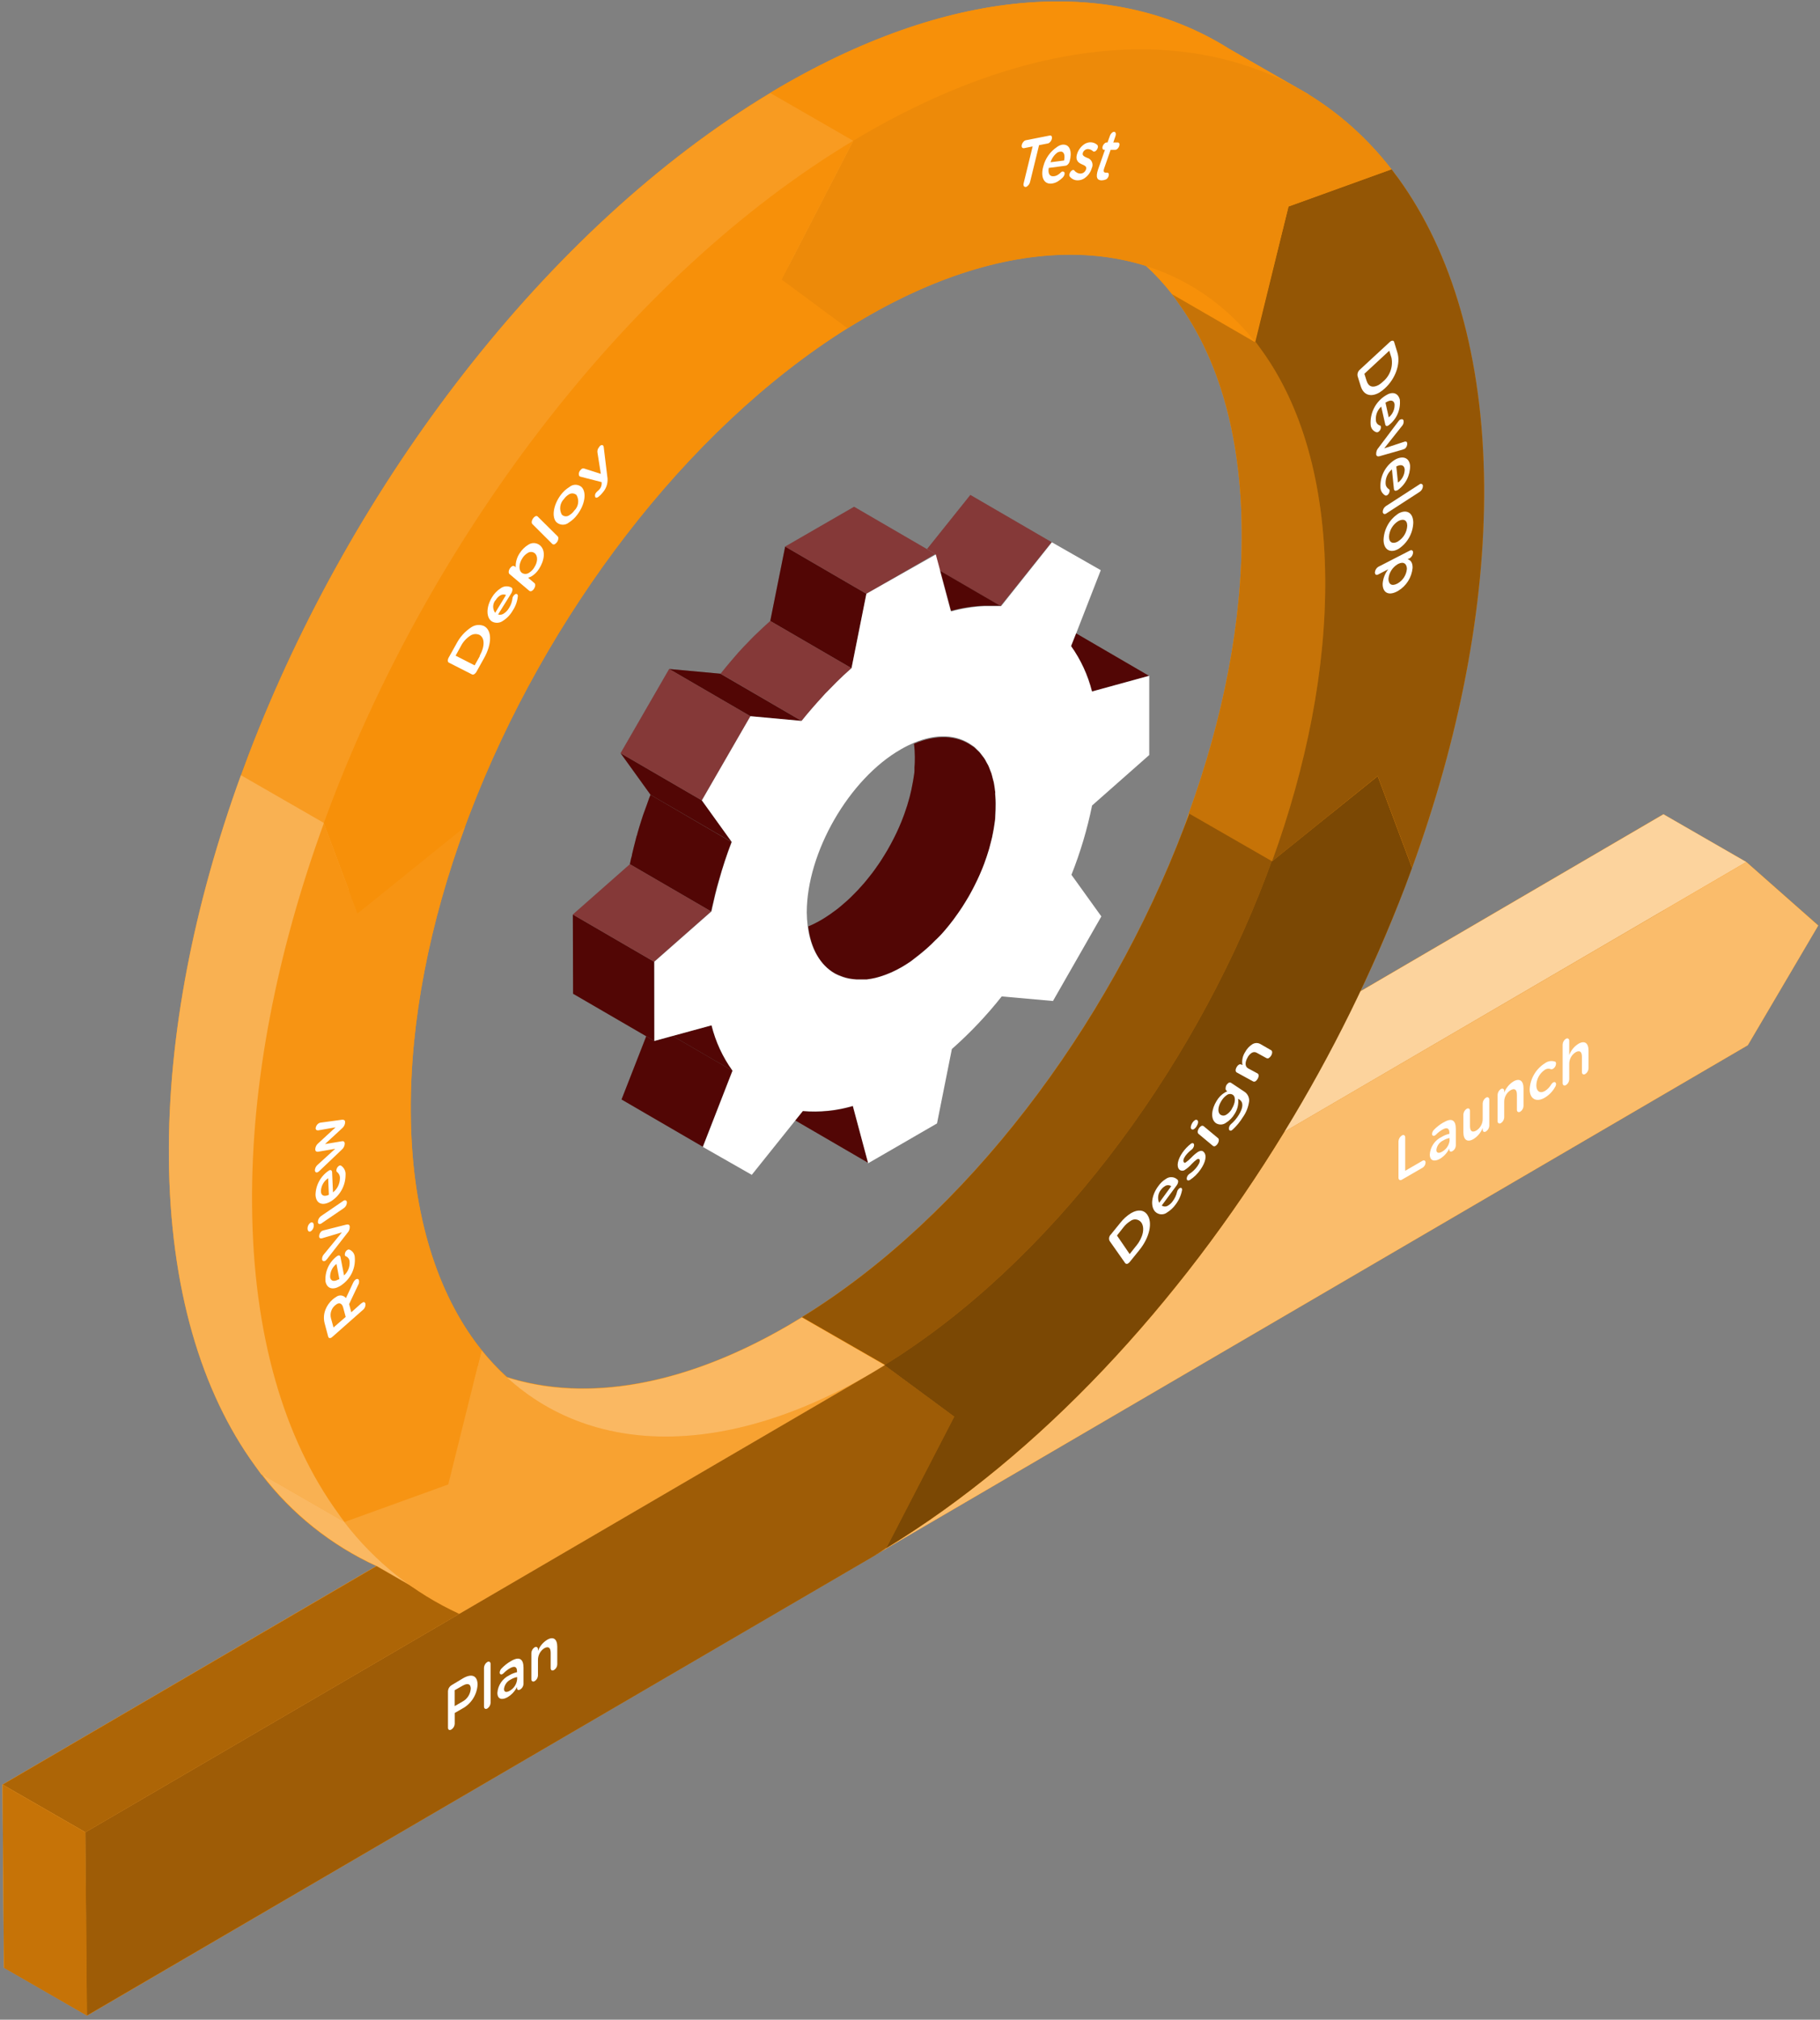 <svg width="321" height="356" viewBox="0 0 321 356" fill="none" xmlns="http://www.w3.org/2000/svg">
<rect x="0" y="0" width="321" height="356" fill="#808080" stroke="none"/>
<path d="M308.009 151.946L293.381 143.523L239.935 174.726C242.802 168.667 245.445 162.53 247.775 156.347C248.201 155.227 248.604 154.107 249.018 152.987C257.272 130.33 261.887 107.202 261.73 85.608C261.551 62.771 256.04 44.459 246.599 31.434C246.207 30.896 245.804 30.314 245.401 29.832C241.35 24.575 236.379 20.097 230.729 16.616C230.146 16.258 229.553 15.933 228.959 15.597L216.796 8.608C196.781 -4.026 168.636 -2.76 137.489 15.395L135.865 16.358C96.385 40.114 62.09 85.283 43.845 133.051C43.386 134.261 42.938 135.482 42.49 136.702C34.236 159.36 29.61 182.488 29.789 204.082C29.968 226.963 35.479 245.286 44.954 258.323L46.074 259.869C51.41 266.838 58.375 272.392 66.357 276.042L0.49 314.558L0.737 346.848L15.375 355.27L154.053 274.272L308.266 184.235L320.687 163.101L308.009 151.946ZM206.693 51.84C207.096 52.344 207.477 52.859 207.813 53.386C214.836 63.04 218.924 76.637 219.013 93.605C219.136 109.587 215.732 126.701 209.639 143.467L208.81 145.92C195.437 181.066 170.383 214.352 141.442 232.16L139.202 233.504C120.498 244.424 103.217 247.09 89.429 242.722C87.814 241.254 86.316 239.663 84.949 237.962C84.535 237.435 84.121 236.909 83.728 236.371C76.684 226.694 72.528 213.075 72.45 196.051C72.327 179.878 75.81 162.563 82.037 145.651C82.306 144.89 82.586 144.139 82.877 143.411C96.172 108.691 120.879 75.718 149.473 57.843C150.436 57.25 151.399 56.723 152.373 56.096C171.066 45.187 188.337 42.499 202.113 46.856C203.773 48.39 205.305 50.056 206.693 51.84Z" fill="#F79009"/>
<path d="M206.693 51.84C207.096 52.344 207.477 52.859 207.813 53.386C214.836 63.04 218.924 76.637 219.013 93.605C219.136 109.587 215.732 126.701 209.639 143.467L224.266 151.878L229.967 155.731C231.087 153.155 232.095 150.579 233.08 147.981C233.506 146.861 233.92 145.741 234.335 144.621C242.589 121.963 247.204 98.835 247.036 77.23C247.013 70.441 246.436 63.665 245.311 56.97L221.231 60.251L206.693 51.84Z" fill="#F79009"/>
<path opacity="0.2" d="M206.693 51.84C207.096 52.344 207.477 52.859 207.813 53.386C214.836 63.04 218.924 76.637 219.013 93.605C219.136 109.587 215.732 126.701 209.639 143.467L224.266 151.878L229.967 155.731C231.087 153.155 232.095 150.579 233.08 147.981C233.506 146.861 233.92 145.741 234.335 144.621C242.589 121.963 247.204 98.835 247.036 77.23C247.013 70.441 246.436 63.665 245.311 56.97L221.231 60.251L206.693 51.84Z" fill="black"/>
<path d="M293.381 143.523L211.935 191.078C218.869 179.751 224.938 167.917 230.09 155.675L224.389 151.822L209.762 143.411L208.81 145.92C195.437 181.066 170.383 214.352 141.442 232.16L156.08 240.571L168.871 248.613L293.65 175.757L293.381 143.523Z" fill="#F79009"/>
<path opacity="0.4" d="M293.381 143.523L211.935 191.078C218.869 179.751 224.938 167.917 230.09 155.675L224.389 151.822L209.762 143.411L208.81 145.92C195.437 181.066 170.383 214.352 141.442 232.16L156.08 240.571L168.871 248.613L293.65 175.757L293.381 143.523Z" fill="black"/>
<path d="M232.005 23.011C231.602 22.474 231.21 21.891 230.796 21.41C229.676 20.021 228.556 18.71 227.436 17.445L230.796 16.616L216.796 8.608C196.781 -4.026 168.636 -2.76 137.488 15.395L135.864 16.358L150.492 24.781L156.629 39.251C177.607 32.834 195.493 37.683 206.693 51.762L221.32 60.184L245.4 56.902C243.082 43.317 238.468 31.926 232.005 23.011Z" fill="#F79009"/>
<path d="M65.17 143.758C65.864 141.597 66.615 139.435 67.41 137.285C67.69 136.534 67.97 135.773 68.261 135.045C81.544 100.325 106.263 67.352 134.856 49.477C135.819 48.883 136.783 48.301 137.757 47.73C143.704 44.198 150.041 41.368 156.64 39.296L150.503 24.826L135.875 16.403C96.384 40.114 62.09 85.283 43.845 133.051C43.386 134.261 42.938 135.482 42.49 136.702L57.117 145.114L65.17 143.758Z" fill="#F79009"/>
<path opacity="0.1" d="M65.17 143.758C65.864 141.597 66.615 139.435 67.41 137.285C67.69 136.534 67.97 135.773 68.261 135.045C81.544 100.325 106.263 67.352 134.856 49.477C135.819 48.883 136.783 48.301 137.757 47.73C143.704 44.198 150.041 41.368 156.64 39.296L150.503 24.826L135.875 16.403C96.384 40.114 62.09 85.283 43.845 133.051C43.386 134.261 42.938 135.482 42.49 136.702L57.117 145.114L65.17 143.758Z" fill="white"/>
<path d="M79.058 261.661L84.255 240.762C78.818 238.133 74.05 234.304 70.311 229.562C69.907 229.035 69.493 228.509 69.101 227.971C62.056 218.306 57.901 204.686 57.812 187.651C57.711 173.539 60.354 158.531 65.17 143.691L57.117 145.046L42.49 136.635C34.236 159.36 29.61 182.488 29.789 204.082C29.968 226.963 35.479 245.286 44.954 258.323L46.074 259.869L60.701 268.28L79.058 261.661Z" fill="#F79009"/>
<path opacity="0.3" d="M79.058 261.661L84.255 240.762C78.818 238.133 74.05 234.304 70.311 229.562C69.907 229.035 69.493 228.509 69.101 227.971C62.056 218.306 57.901 204.686 57.812 187.651C57.711 173.539 60.354 158.531 65.17 143.691L57.117 145.046L42.49 136.635C34.236 159.36 29.61 182.488 29.789 204.082C29.968 226.963 35.479 245.286 44.954 258.323L46.074 259.869L60.701 268.28L79.058 261.661Z" fill="white"/>
<path d="M66.402 276.042L0.445 314.558L0.691 346.848L91.803 293.659L81.04 284.464L66.402 276.042Z" fill="#F79009"/>
<path d="M168.848 248.669L156.058 240.627L141.419 232.216L139.179 233.56C118.079 245.88 98.781 247.706 84.299 240.762L79.103 261.661L60.802 268.28L46.175 259.869C51.511 266.838 58.475 272.392 66.458 276.042L81.085 284.464L91.848 293.659L139.471 265.85L168.848 248.669Z" fill="#F79009"/>
<g opacity="0.6">
<path opacity="0.6" d="M66.402 276.042L0.445 314.558L0.691 346.848L91.803 293.659L81.04 284.464L66.402 276.042Z" fill="white"/>
<path opacity="0.6" d="M168.848 248.669L156.058 240.627L141.419 232.216L139.179 233.56C118.079 245.88 98.781 247.706 84.299 240.762L79.103 261.661L60.802 268.28L46.175 259.869C51.511 266.838 58.475 272.392 66.458 276.042L81.085 284.464L91.848 293.659L139.471 265.85L168.848 248.669Z" fill="white"/>
</g>
<path d="M0.445 314.558L15.072 322.97L81.04 284.464L66.402 276.042L0.445 314.558Z" fill="#F79009"/>
<path opacity="0.3" d="M0.445 314.558L15.072 322.97L81.04 284.464L66.402 276.042L0.445 314.558Z" fill="black"/>
<path d="M0.691 346.848L15.33 355.27L15.072 322.97L0.445 314.558L0.691 346.848Z" fill="#F79009"/>
<path opacity="0.2" d="M0.691 346.848L15.33 355.27L15.072 322.97L0.445 314.558L0.691 346.848Z" fill="black"/>
<path d="M308.008 151.946L293.381 143.523L211.935 191.078L226.573 199.49L308.008 151.946Z" fill="#F79009"/>
<path opacity="0.6" d="M308.008 151.946L293.381 143.523L211.935 191.078L226.573 199.49L308.008 151.946Z" fill="white"/>
<path d="M84.949 238.018C99.397 256.072 124.911 258.85 153.807 241.982L81.007 284.464C73.026 280.806 66.062 275.25 60.724 268.28L79.024 261.661L84.949 238.018Z" fill="#F79009"/>
<g opacity="0.4">
<path opacity="0.4" d="M84.949 238.018C99.397 256.072 124.911 258.85 153.807 241.982L81.007 284.464C73.026 280.806 66.062 275.25 60.724 268.28L79.024 261.661L84.949 238.018Z" fill="white"/>
</g>
<path d="M156.058 240.627L168.378 249.71L156.383 272.894C155.621 273.365 154.859 273.824 154.143 274.272L15.33 355.27L15.05 322.97L81.018 284.464L153.818 241.982L156.058 240.627Z" fill="#F79009"/>
<g opacity="0.6">
<path opacity="0.6" d="M156.058 240.627L168.378 249.71L156.383 272.894C155.621 273.365 154.859 273.824 154.143 274.272L15.33 355.27L15.05 322.97L81.018 284.464L153.818 241.982L156.058 240.627Z" fill="black"/>
</g>
<path d="M57.117 145.114L63.064 161.006L82.037 145.707C75.81 162.653 72.327 179.968 72.45 196.107C72.573 213.098 76.683 226.717 83.728 236.427C84.12 236.965 84.535 237.491 84.949 238.018L79.058 261.661L60.757 268.28C60.365 267.776 59.973 267.25 59.637 266.734C50.162 253.709 44.64 235.374 44.461 212.504C44.248 190.899 48.863 167.771 57.117 145.114Z" fill="#F79009"/>
<g opacity="0.2">
<path opacity="0.2" d="M57.117 145.114L63.064 161.006L82.037 145.707C75.81 162.653 72.327 179.968 72.45 196.107C72.573 213.098 76.683 226.717 83.728 236.427C84.12 236.965 84.535 237.491 84.949 238.018L79.058 261.661L60.757 268.28C60.365 267.776 59.973 267.25 59.637 266.734C50.162 253.709 44.64 235.374 44.461 212.504C44.248 190.899 48.863 167.771 57.117 145.114Z" fill="white"/>
</g>
<path d="M308.008 151.946L320.687 163.146L308.266 184.235L154.053 274.272C154.826 273.824 155.588 273.365 156.293 272.894C183.352 256.442 207.914 229.942 226.517 199.49L308.008 151.946Z" fill="#F79009"/>
<path opacity="0.4" d="M308.008 151.946L320.687 163.146L308.266 184.235L154.053 274.272C154.826 273.824 155.588 273.365 156.293 272.894C183.352 256.442 207.914 229.942 226.517 199.49L308.008 151.946Z" fill="white"/>
<path d="M242.992 136.792L249.051 152.987C248.637 154.107 248.234 155.227 247.808 156.347C242.05 171.349 234.927 185.79 226.528 199.49C207.925 229.942 183.363 256.442 156.304 272.894L168.299 249.71L155.979 240.627C184.92 222.808 209.963 189.51 223.336 154.387L224.277 151.834L242.992 136.792Z" fill="#F79009"/>
<path opacity="0.5" d="M242.992 136.792L249.051 152.987C248.637 154.107 248.234 155.227 247.808 156.347C242.05 171.349 234.927 185.79 226.528 199.49C207.925 229.942 183.363 256.442 156.304 272.894L168.299 249.71L155.979 240.627C184.92 222.808 209.963 189.51 223.336 154.387L224.277 151.834L242.992 136.792Z" fill="black"/>
<path d="M227.256 36.395L245.434 29.832C245.837 30.347 246.24 30.952 246.632 31.434C256.074 44.459 261.584 62.794 261.764 85.608C261.92 107.202 257.284 130.341 249.052 152.987L242.992 136.792L224.356 151.822C230.448 135.022 233.853 117.954 233.73 101.971C233.596 85.003 229.519 71.406 222.53 61.741C222.16 61.226 221.768 60.71 221.41 60.206L227.256 36.395Z" fill="#F79009"/>
<path opacity="0.4" d="M227.256 36.395L245.434 29.832C245.837 30.347 246.24 30.952 246.632 31.434C256.074 44.459 261.584 62.794 261.764 85.608C261.92 107.202 257.284 130.341 249.052 152.987L242.992 136.792L224.356 151.822C230.448 135.022 233.853 117.954 233.73 101.971C233.596 85.003 229.519 71.406 222.53 61.741C222.16 61.226 221.768 60.71 221.41 60.206L227.256 36.395Z" fill="black"/>
<path d="M152.127 23.84C191.405 0.914 226.047 4.912 245.434 29.843L227.256 36.406L221.32 60.218C206.895 42.062 181.325 39.24 152.373 56.141C151.399 56.712 150.435 57.261 149.472 57.888L137.847 49.298L150.491 24.814L152.127 23.84Z" fill="#F79009"/>
<g opacity="0.2">
<path opacity="0.2" d="M152.127 23.84C191.405 0.914 226.047 4.912 245.434 29.843L227.256 36.406L221.32 60.218C206.895 42.062 181.325 39.24 152.373 56.141C151.399 56.712 150.435 57.261 149.472 57.888L137.847 49.298L150.491 24.814L152.127 23.84Z" fill="black"/>
</g>
<path d="M150.491 24.803L137.847 49.286L149.45 57.877C120.856 75.797 96.149 108.669 82.855 143.445C82.564 144.195 82.284 144.946 82.015 145.685L63.042 160.984L57.095 145.091C57.543 143.87 58.002 142.661 58.461 141.451C76.751 93.706 111.011 48.48 150.491 24.803Z" fill="#F79009"/>
<path d="M210.109 201.562C210.167 201.518 210.238 201.494 210.311 201.494C210.383 201.494 210.454 201.518 210.512 201.562C210.669 201.718 210.624 202.077 210.411 202.379C210.352 202.474 210.276 202.557 210.188 202.626C209.762 202.943 209.385 203.32 209.068 203.746C208.709 204.261 208.631 204.675 208.81 204.866C208.989 205.056 209.023 204.933 209.168 204.866C209.529 204.608 209.862 204.315 210.165 203.992C210.502 203.635 210.878 203.315 211.285 203.04C211.666 202.827 212.024 202.76 212.293 203.04C212.932 203.656 212.596 204.922 211.744 206.142C211.238 206.888 210.586 207.524 209.829 208.013H209.773C209.719 208.052 209.655 208.073 209.588 208.073C209.522 208.073 209.457 208.052 209.403 208.013C209.247 207.856 209.28 207.509 209.493 207.195C209.564 207.099 209.647 207.012 209.739 206.938C210.319 206.576 210.818 206.099 211.207 205.538C211.61 204.966 211.711 204.507 211.509 204.317C211.42 204.238 211.296 204.317 211.151 204.317C210.794 204.575 210.464 204.868 210.165 205.19C209.837 205.564 209.46 205.892 209.045 206.165C208.901 206.287 208.719 206.354 208.53 206.354C208.341 206.354 208.158 206.287 208.015 206.165C207.443 205.605 207.723 204.362 208.541 203.186C208.963 202.576 209.477 202.036 210.064 201.584L210.109 201.562Z" fill="white"/>
<path d="M208.407 209.424C208.481 209.544 208.505 209.689 208.474 209.827C208.295 210.727 207.911 211.574 207.354 212.302C206.955 212.863 206.448 213.338 205.864 213.702C205.551 213.949 205.156 214.069 204.759 214.04C204.361 214.011 203.988 213.835 203.714 213.546C202.885 212.605 203.075 210.69 204.296 209.066C204.644 208.56 205.094 208.132 205.618 207.811C205.923 207.578 206.303 207.464 206.687 207.491C207.071 207.517 207.431 207.683 207.701 207.957C207.88 208.158 207.802 208.595 207.544 208.931L204.901 212.493C205.066 212.605 205.261 212.665 205.461 212.665C205.661 212.665 205.856 212.605 206.021 212.493C206.35 212.294 206.633 212.026 206.85 211.709C207.211 211.226 207.466 210.673 207.6 210.085C207.633 209.938 207.698 209.8 207.791 209.682C207.859 209.583 207.947 209.499 208.048 209.435C208.099 209.395 208.161 209.373 208.226 209.371C208.29 209.369 208.354 209.387 208.407 209.424ZM204.789 209.682C204.521 209.999 204.346 210.386 204.285 210.797C204.223 211.209 204.278 211.629 204.442 212.011L206.57 209.088C206.407 208.97 206.211 208.906 206.01 208.906C205.809 208.906 205.613 208.97 205.45 209.088C205.18 209.25 204.947 209.468 204.767 209.726" fill="white"/>
<path d="M202.37 214.139C203.311 215.494 202.773 218.115 200.925 220.378L199.267 222.427C199.184 222.534 199.081 222.625 198.965 222.696C198.928 222.727 198.885 222.751 198.839 222.765C198.792 222.779 198.744 222.783 198.696 222.778C198.647 222.773 198.601 222.758 198.559 222.734C198.516 222.71 198.479 222.678 198.45 222.64L195.695 218.72C195.611 218.533 195.588 218.325 195.628 218.124C195.668 217.924 195.77 217.74 195.919 217.6L197.587 215.55C198.117 214.865 198.765 214.28 199.503 213.826C200.679 213.142 201.743 213.232 202.359 214.117L202.37 214.139ZM200.399 219.605C201.619 218.104 201.956 216.435 201.295 215.483C201.186 215.337 201.049 215.214 200.891 215.122C200.734 215.03 200.559 214.971 200.378 214.948C200.197 214.925 200.014 214.938 199.838 214.988C199.663 215.038 199.499 215.122 199.357 215.237C198.882 215.533 198.465 215.912 198.125 216.357L197.005 217.779L199.245 221.05L200.365 219.627" fill="white"/>
<path d="M214.836 200.621C215.048 200.789 215.004 201.237 214.746 201.618C214.654 201.768 214.527 201.895 214.376 201.987C214.312 202.031 214.236 202.054 214.158 202.054C214.08 202.054 214.004 202.031 213.94 201.987L211.386 199.859C211.173 199.68 211.207 199.254 211.453 198.874C211.55 198.726 211.676 198.601 211.823 198.504C211.891 198.455 211.974 198.428 212.058 198.428C212.142 198.428 212.225 198.455 212.293 198.504L214.836 200.621Z" fill="white"/>
<path d="M211.173 197.44C211.408 197.619 211.33 198.09 211.027 198.56C210.914 198.747 210.761 198.908 210.579 199.03C210.515 199.074 210.439 199.097 210.361 199.097C210.283 199.097 210.207 199.074 210.143 199.03C209.93 198.851 210.008 198.392 210.299 197.91C210.417 197.722 210.573 197.562 210.759 197.44C210.819 197.397 210.892 197.374 210.966 197.374C211.04 197.374 211.112 197.397 211.173 197.44Z" fill="white"/>
<path d="M219.506 192.445C219.777 192.628 219.995 192.881 220.136 193.176C220.278 193.471 220.339 193.798 220.312 194.125C220.175 195.143 219.79 196.112 219.192 196.947C218.706 197.737 218.115 198.457 217.434 199.086C217.373 199.146 217.305 199.199 217.232 199.243C217.179 199.278 217.117 199.297 217.053 199.297C216.989 199.297 216.927 199.278 216.874 199.243C216.695 199.12 216.717 198.75 216.874 198.426L217.064 198.19C217.628 197.71 218.112 197.143 218.498 196.51C219.271 195.256 219.327 194.326 218.643 193.845L218.375 193.666C218.486 194.594 218.272 195.532 217.77 196.32C217.393 196.969 216.862 197.515 216.224 197.91C215.971 198.095 215.668 198.2 215.355 198.212C215.042 198.224 214.733 198.142 214.466 197.978C213.447 197.25 213.682 195.491 214.567 194.069C214.924 193.448 215.432 192.928 216.045 192.557C216.181 192.475 216.323 192.404 216.471 192.344L216.303 192.232C216.101 192.086 216.123 191.65 216.303 191.269C216.404 191.108 216.537 190.971 216.695 190.866C216.76 190.825 216.836 190.803 216.913 190.803C216.99 190.803 217.066 190.825 217.131 190.866L219.506 192.445ZM217.266 195.435C217.871 194.472 218.005 193.374 217.445 192.982C217.296 192.883 217.121 192.83 216.941 192.83C216.762 192.83 216.586 192.883 216.437 192.982C216.005 193.266 215.647 193.65 215.395 194.102C214.802 195.066 214.701 196.085 215.261 196.488C215.413 196.586 215.59 196.638 215.771 196.638C215.951 196.638 216.128 196.586 216.28 196.488C216.686 196.233 217.024 195.883 217.266 195.469" fill="white"/>
<path d="M220.872 184.067C221.077 183.938 221.311 183.864 221.552 183.852C221.794 183.84 222.034 183.891 222.25 184L224.199 185.12C224.434 185.254 224.434 185.658 224.199 186.061C224.096 186.243 223.95 186.397 223.773 186.509C223.711 186.54 223.642 186.557 223.572 186.557C223.501 186.557 223.432 186.54 223.37 186.509L221.679 185.579C221.543 185.494 221.386 185.448 221.225 185.448C221.065 185.448 220.907 185.494 220.771 185.579C220.455 185.784 220.2 186.071 220.032 186.408C219.562 187.237 219.562 187.998 220.133 188.312L221.813 189.219C222.048 189.354 222.048 189.768 221.813 190.16C221.718 190.341 221.58 190.495 221.41 190.608C221.346 190.64 221.275 190.657 221.203 190.657C221.131 190.657 221.06 190.64 220.996 190.608L218.117 189.029C217.882 188.894 217.871 188.491 218.117 188.088C218.213 187.907 218.356 187.756 218.531 187.651C218.594 187.614 218.666 187.594 218.739 187.594C218.812 187.594 218.883 187.614 218.946 187.651L219.136 187.741C218.995 186.944 219.163 186.122 219.607 185.445C219.904 184.885 220.34 184.411 220.872 184.067Z" fill="white"/>
<path d="M246.453 62.122C247.08 64.082 246.117 66.747 244.292 68.416C243.982 68.714 243.64 68.977 243.272 69.2C241.816 70.029 240.506 69.693 240.002 68.08L239.442 66.288C239.403 66.083 239.419 65.872 239.488 65.675C239.557 65.479 239.676 65.304 239.834 65.168L245.154 60.251L245.322 60.128C245.58 59.982 245.815 60.027 245.893 60.285L246.453 62.122ZM243.911 67.274C244.518 66.775 244.979 66.121 245.245 65.382C245.512 64.643 245.573 63.845 245.423 63.074L245.031 61.819L240.64 65.885L241.032 67.128C241.368 68.192 242.152 68.405 243.16 67.856C243.422 67.695 243.666 67.508 243.888 67.296" fill="white"/>
<path d="M248.704 82.08C248.716 82.933 248.518 83.775 248.127 84.533C247.737 85.29 247.166 85.941 246.464 86.426H246.397C246.106 86.594 245.882 86.482 245.848 86.179L245.501 82.73C245.135 83.03 244.844 83.41 244.65 83.842C244.455 84.273 244.364 84.743 244.381 85.216C244.383 85.417 244.437 85.614 244.537 85.789C244.637 85.963 244.78 86.109 244.952 86.213C244.995 86.237 245.03 86.274 245.054 86.317C245.078 86.361 245.089 86.41 245.087 86.459C245.093 86.621 245.058 86.782 244.986 86.927C244.913 87.072 244.805 87.196 244.672 87.288C244.575 87.346 244.459 87.366 244.348 87.344C244.077 87.196 243.853 86.977 243.699 86.71C243.545 86.444 243.467 86.14 243.474 85.832C243.442 84.921 243.64 84.017 244.049 83.203C244.458 82.389 245.065 81.691 245.815 81.173C245.919 81.099 246.027 81.032 246.139 80.971C247.439 80.299 248.559 80.658 248.704 82.08ZM246.565 85.059C246.934 84.793 247.233 84.443 247.44 84.038C247.646 83.633 247.753 83.184 247.752 82.73C247.674 81.957 247.069 81.8 246.274 82.226L246.565 85.059Z" fill="white"/>
<path d="M246.588 90.547C248.032 89.707 249.231 90.312 249.264 92.093C249.24 93.019 248.992 93.925 248.541 94.734C248.091 95.544 247.451 96.232 246.677 96.741C245.255 97.57 244.045 96.954 244.023 95.184C244.05 94.26 244.299 93.357 244.75 92.549C245.2 91.742 245.838 91.056 246.61 90.547H246.588ZM246.588 95.419C247.059 95.125 247.452 94.72 247.733 94.24C248.014 93.76 248.174 93.219 248.2 92.664C248.2 91.622 247.461 91.365 246.588 91.869C246.122 92.163 245.733 92.565 245.455 93.04C245.176 93.516 245.015 94.051 244.986 94.602C244.986 95.722 245.736 95.923 246.599 95.43" fill="white"/>
<path d="M250.384 85.35C250.687 85.182 250.944 85.35 250.967 85.642C250.966 85.844 250.917 86.043 250.823 86.222C250.73 86.401 250.595 86.556 250.429 86.672L244.46 90.536C244.146 90.715 243.9 90.536 243.877 90.234C243.881 90.032 243.933 89.835 244.028 89.658C244.124 89.48 244.26 89.328 244.426 89.214L250.384 85.362V85.35Z" fill="white"/>
<path d="M248.267 98.566C248.783 98.734 249.175 99.149 249.141 100.123C249.061 100.95 248.787 101.746 248.341 102.446C247.896 103.147 247.291 103.732 246.576 104.155L246.397 104.256C244.706 105.13 243.81 104.256 243.866 102.845C243.943 101.93 244.285 101.058 244.851 100.336L243.059 101.266C242.723 101.434 242.488 101.266 242.499 100.874C242.518 100.682 242.578 100.498 242.677 100.333C242.776 100.168 242.911 100.028 243.071 99.922L248.671 97.043C248.995 96.875 249.242 97.043 249.231 97.424C249.212 97.621 249.148 97.811 249.045 97.979C248.943 98.148 248.803 98.291 248.637 98.398L248.267 98.566ZM248.144 100.314C248.144 99.384 247.562 98.902 246.587 99.406L246.475 99.474C246.033 99.744 245.659 100.113 245.383 100.553C245.107 100.992 244.937 101.489 244.885 102.005C244.885 102.946 245.434 103.394 246.431 102.878L246.554 102.811C246.993 102.549 247.365 102.188 247.639 101.756C247.914 101.324 248.083 100.834 248.133 100.325" fill="white"/>
<path d="M196.221 23.325C196.301 23.27 196.394 23.239 196.49 23.235C196.77 23.235 196.882 23.582 196.736 23.997L196.355 25.117H197.162C197.419 25.117 197.52 25.408 197.397 25.755C197.317 25.994 197.16 26.199 196.949 26.338C196.873 26.379 196.789 26.402 196.703 26.405H195.885L194.765 29.619C194.552 30.202 194.675 30.437 195.034 30.437C195.123 30.453 195.214 30.453 195.303 30.437C195.538 30.437 195.639 30.717 195.515 31.075C195.44 31.305 195.285 31.499 195.079 31.624C194.834 31.728 194.572 31.785 194.306 31.792C193.533 31.792 193.186 31.288 193.679 29.843L194.888 26.405H194.72C194.474 26.405 194.362 26.114 194.496 25.755C194.578 25.52 194.736 25.319 194.944 25.184C195.011 25.14 195.089 25.117 195.168 25.117H195.336L195.739 23.997C195.82 23.725 195.99 23.489 196.221 23.325Z" fill="white"/>
<path d="M191.327 25.363C191.604 25.203 191.914 25.107 192.234 25.083C192.711 25.058 193.178 25.223 193.533 25.542C193.593 25.619 193.631 25.711 193.643 25.808C193.655 25.904 193.64 26.002 193.6 26.091C193.531 26.326 193.38 26.529 193.175 26.662C193.108 26.697 193.036 26.719 192.962 26.73C192.896 26.731 192.832 26.707 192.783 26.662C192.528 26.414 192.187 26.273 191.831 26.27C191.689 26.282 191.552 26.324 191.428 26.394C191.215 26.519 191.055 26.718 190.98 26.954C190.834 27.424 191.26 27.603 191.73 27.816C191.916 27.864 192.089 27.953 192.236 28.077C192.384 28.201 192.501 28.356 192.581 28.531C192.66 28.706 192.699 28.896 192.696 29.089C192.692 29.281 192.645 29.47 192.559 29.642C192.341 30.403 191.851 31.057 191.181 31.478C190.879 31.661 190.537 31.765 190.184 31.781C189.893 31.804 189.601 31.754 189.335 31.634C189.069 31.515 188.837 31.33 188.661 31.098C188.619 31.018 188.597 30.93 188.597 30.84C188.597 30.75 188.619 30.662 188.661 30.582C188.731 30.351 188.882 30.152 189.087 30.022C189.141 29.979 189.208 29.955 189.277 29.955C189.314 29.954 189.351 29.961 189.386 29.974C189.42 29.988 189.452 30.008 189.479 30.034C189.607 30.21 189.775 30.353 189.97 30.451C190.165 30.548 190.381 30.597 190.599 30.594C190.764 30.586 190.925 30.54 191.069 30.459C191.298 30.318 191.469 30.1 191.551 29.843C191.719 29.317 191.282 29.171 190.812 28.958C190.341 28.746 189.58 28.365 189.972 27.122C190.203 26.395 190.682 25.772 191.327 25.363Z" fill="white"/>
<path d="M187.306 25.509C188.818 25.307 189.087 26.92 188.661 28.432C188.586 28.721 188.407 28.973 188.157 29.138C188.094 29.17 188.026 29.193 187.956 29.205L184.976 29.597C184.786 30.638 185.178 31.154 185.872 31.064C186.11 31.039 186.339 30.963 186.544 30.84C186.77 30.703 186.977 30.538 187.16 30.347L187.306 30.246C187.361 30.229 187.419 30.229 187.474 30.246C187.72 30.246 187.832 30.448 187.743 30.795C187.684 30.97 187.588 31.13 187.463 31.266C187.189 31.546 186.88 31.791 186.544 31.994C186.23 32.184 185.879 32.306 185.514 32.352C184.136 32.531 183.464 31.232 184.024 29.283C184.382 27.909 185.23 26.714 186.41 25.923C186.674 25.72 186.98 25.579 187.306 25.509ZM187.676 28.286C187.877 27.334 187.676 26.629 186.959 26.73C186.797 26.751 186.641 26.805 186.5 26.886C185.924 27.314 185.5 27.914 185.29 28.6L187.72 28.286" fill="white"/>
<path d="M180.731 24.792C180.787 24.76 180.848 24.737 180.911 24.725L185.167 23.885C185.458 23.829 185.603 24.109 185.514 24.49C185.439 24.788 185.255 25.048 184.999 25.218L184.831 25.285L183.263 25.587L181.672 32.094C181.59 32.416 181.39 32.696 181.112 32.878C181.056 32.919 180.99 32.945 180.922 32.957C180.608 32.957 180.44 32.733 180.541 32.318L182.131 25.811L180.575 26.125C180.272 26.125 180.127 25.912 180.216 25.531C180.294 25.231 180.477 24.969 180.731 24.792Z" fill="white"/>
<path d="M91.21 104.738C91.259 104.782 91.296 104.838 91.318 104.901C91.339 104.964 91.345 105.031 91.333 105.096C91.247 105.988 90.943 106.846 90.448 107.594C90.025 108.346 89.421 108.981 88.69 109.442C88.409 109.643 88.075 109.759 87.729 109.775C87.383 109.791 87.04 109.706 86.741 109.531C85.755 108.87 85.7 107.09 86.741 105.331C87.13 104.659 87.676 104.09 88.332 103.674C88.605 103.479 88.928 103.366 89.263 103.348C89.598 103.331 89.932 103.408 90.224 103.573C90.448 103.718 90.415 104.133 90.224 104.491L87.85 108.31C88.01 108.362 88.18 108.376 88.347 108.353C88.514 108.33 88.673 108.269 88.813 108.176C89.225 107.918 89.564 107.559 89.799 107.134C90.115 106.637 90.314 106.074 90.381 105.488C90.392 105.343 90.443 105.204 90.527 105.085C90.604 104.953 90.712 104.842 90.84 104.76C90.891 104.716 90.954 104.69 91.021 104.686C91.088 104.682 91.155 104.7 91.21 104.738ZM87.402 105.779C87.141 106.091 86.993 106.481 86.981 106.888C86.969 107.294 87.094 107.692 87.335 108.019L89.25 104.872C89.082 104.801 88.9 104.772 88.718 104.788C88.537 104.803 88.362 104.863 88.208 104.962C87.872 105.178 87.595 105.474 87.402 105.824" fill="white"/>
<path d="M85.364 110.349C86.752 111.066 86.831 113.418 85.364 116.027L84.053 118.379C83.953 118.573 83.802 118.735 83.616 118.85C83.554 118.887 83.482 118.907 83.409 118.907C83.336 118.907 83.264 118.887 83.202 118.85L79.17 116.8C78.924 116.677 78.924 116.262 79.17 115.848L80.492 113.485C81.103 112.3 82.009 111.293 83.124 110.562C83.45 110.343 83.826 110.209 84.217 110.171C84.608 110.134 85.002 110.195 85.364 110.349ZM84.591 115.624C85.565 113.877 85.498 112.387 84.535 111.894C84.28 111.785 84.002 111.741 83.727 111.766C83.451 111.792 83.186 111.886 82.956 112.04C82.233 112.509 81.649 113.162 81.264 113.933L80.357 115.568L83.717 117.282L84.635 115.635" fill="white"/>
<path d="M102.656 85.944C103.463 86.874 103.16 88.934 101.85 90.682C101.443 91.249 100.929 91.733 100.338 92.104C100.019 92.368 99.612 92.504 99.198 92.486C98.784 92.467 98.392 92.295 98.098 92.003C97.291 91.074 97.594 89.002 98.893 87.254C99.307 86.688 99.829 86.209 100.427 85.843C100.743 85.573 101.15 85.431 101.565 85.448C101.981 85.465 102.374 85.638 102.667 85.933L102.656 85.944ZM101.29 89.998C101.654 89.651 101.89 89.192 101.961 88.694C102.032 88.197 101.934 87.689 101.682 87.254C101.495 87.088 101.258 86.988 101.009 86.972C100.759 86.956 100.511 87.024 100.304 87.165C99.974 87.371 99.688 87.641 99.464 87.96C99.114 88.316 98.888 88.775 98.819 89.269C98.75 89.763 98.843 90.267 99.084 90.704C99.259 90.883 99.494 90.991 99.744 91.007C99.994 91.024 100.241 90.948 100.439 90.794C100.771 90.595 101.057 90.328 101.279 90.01" fill="white"/>
<path d="M94.368 91.04C94.432 90.984 94.513 90.953 94.598 90.953C94.683 90.953 94.764 90.984 94.828 91.04L98.367 94.546C98.557 94.736 98.501 95.195 98.243 95.554C98.145 95.682 98.028 95.796 97.896 95.89C97.829 95.942 97.746 95.971 97.661 95.971C97.576 95.971 97.493 95.942 97.426 95.89L93.898 92.373C93.707 92.194 93.752 91.757 94.021 91.376C94.109 91.239 94.228 91.124 94.368 91.04Z" fill="white"/>
<path d="M95.208 96.102C96.328 97.01 95.992 98.869 95.063 100.28C94.739 100.803 94.298 101.244 93.775 101.568C93.576 101.68 93.365 101.77 93.147 101.837L94.267 102.789C94.48 102.968 94.436 103.405 94.178 103.797C94.088 103.94 93.965 104.059 93.82 104.144C93.752 104.191 93.672 104.216 93.59 104.216C93.508 104.216 93.428 104.191 93.36 104.144L89.855 101.176C89.653 101.008 89.675 100.571 89.933 100.19C90.03 100.043 90.156 99.917 90.303 99.821C90.37 99.772 90.45 99.746 90.532 99.746C90.615 99.746 90.695 99.772 90.762 99.821L90.952 100C90.916 99.09 91.179 98.192 91.703 97.446C92.072 96.88 92.561 96.402 93.136 96.046C93.44 95.828 93.808 95.716 94.182 95.726C94.556 95.736 94.916 95.868 95.208 96.102ZM94.2 100.067C94.828 99.138 94.939 98.04 94.301 97.502C94.118 97.362 93.893 97.287 93.663 97.287C93.432 97.287 93.208 97.362 93.024 97.502C92.67 97.718 92.371 98.013 92.151 98.365C91.535 99.283 91.412 100.448 92.028 100.963C92.215 101.093 92.438 101.163 92.666 101.163C92.894 101.163 93.117 101.093 93.304 100.963C93.666 100.74 93.973 100.438 94.2 100.078" fill="white"/>
<path d="M105.904 78.53C106.095 78.429 106.274 78.429 106.375 78.53C106.425 78.604 106.46 78.688 106.475 78.776L107.103 83.939C107.199 84.441 107.179 84.958 107.045 85.451C106.911 85.944 106.666 86.4 106.33 86.784C106.111 87.074 105.855 87.334 105.568 87.557L105.434 87.646C105.277 87.736 105.109 87.77 104.997 87.646C104.94 87.504 104.925 87.347 104.955 87.196C104.985 87.045 105.058 86.906 105.165 86.795C105.255 86.694 105.311 86.65 105.367 86.594C105.508 86.478 105.639 86.351 105.759 86.213C105.891 86.06 105.991 85.882 106.052 85.689C106.114 85.497 106.136 85.294 106.117 85.093V84.981L102.365 84.018C102.288 83.995 102.218 83.953 102.163 83.894C102.094 83.721 102.077 83.53 102.115 83.347C102.152 83.164 102.243 82.996 102.376 82.864C102.454 82.763 102.549 82.676 102.656 82.606C102.725 82.576 102.8 82.561 102.875 82.561C102.95 82.561 103.024 82.576 103.093 82.606L105.971 83.525L105.378 79.773C105.351 79.61 105.359 79.444 105.404 79.285C105.449 79.126 105.528 78.979 105.635 78.854C105.706 78.731 105.797 78.622 105.904 78.53Z" fill="white"/>
<path d="M62.572 221.587C62.652 222.489 62.503 223.396 62.139 224.224C61.775 225.052 61.207 225.775 60.488 226.325C60.311 226.474 60.12 226.606 59.917 226.717C58.708 227.411 57.677 227.165 57.408 225.877C57.342 225.032 57.489 224.185 57.836 223.412C58.182 222.639 58.717 221.966 59.391 221.453L59.514 221.363C59.783 221.206 59.995 221.296 60.051 221.565L60.679 224.813C61.029 224.502 61.3 224.113 61.469 223.676C61.639 223.24 61.702 222.77 61.653 222.304C61.633 222.111 61.559 221.926 61.441 221.772C61.322 221.618 61.163 221.5 60.981 221.43C60.937 221.412 60.898 221.381 60.87 221.341C60.843 221.301 60.827 221.255 60.824 221.206C60.809 221.047 60.835 220.885 60.9 220.738C60.964 220.591 61.066 220.463 61.194 220.366L61.283 220.31C61.37 220.255 61.473 220.231 61.575 220.243C61.855 220.343 62.1 220.524 62.278 220.763C62.455 221.003 62.557 221.29 62.572 221.587ZM59.772 225.518L59.85 225.44L59.346 222.786C58.981 223.059 58.688 223.417 58.493 223.828C58.298 224.24 58.206 224.694 58.226 225.149C58.36 225.843 58.943 225.944 59.682 225.518" fill="white"/>
<path d="M64.442 229.752C64.477 229.959 64.457 230.171 64.384 230.367C64.311 230.564 64.189 230.738 64.028 230.872L58.607 235.654C58.562 235.705 58.509 235.746 58.45 235.778C58.181 235.934 57.957 235.867 57.879 235.587L57.263 233.269C57.047 232.46 57.098 231.604 57.408 230.827C57.679 230.146 58.109 229.539 58.663 229.058C58.85 228.885 59.057 228.735 59.279 228.61C59.406 228.508 59.551 228.433 59.708 228.389C59.864 228.344 60.027 228.331 60.189 228.349C60.35 228.368 60.506 228.418 60.648 228.498C60.79 228.577 60.914 228.684 61.015 228.811L62.247 226.179C62.332 225.964 62.462 225.77 62.627 225.608L62.773 225.507C63.031 225.35 63.255 225.451 63.311 225.686C63.369 225.968 63.317 226.26 63.165 226.504L61.575 229.864L61.956 231.309L63.703 229.752L63.859 229.651C64.128 229.427 64.33 229.483 64.442 229.752ZM58.73 234.064L60.97 232.126L60.522 230.458C60.331 229.774 59.895 229.562 59.402 229.864L59.099 230.088C58.772 230.364 58.53 230.728 58.403 231.137C58.276 231.546 58.269 231.982 58.383 232.395L58.842 234.053" fill="white"/>
<path d="M56.221 197.989C56.306 197.943 56.396 197.909 56.49 197.888L60.365 197.362C60.724 197.362 60.88 197.507 60.869 197.832C60.859 198.027 60.809 198.218 60.722 198.394C60.636 198.569 60.514 198.725 60.365 198.851L57.319 201.662L60.32 201.158C60.645 201.102 60.813 201.293 60.802 201.618C60.789 201.819 60.734 202.015 60.642 202.194C60.549 202.374 60.421 202.532 60.264 202.659L56.367 206.366C56.276 206.457 56.174 206.536 56.064 206.602C55.784 206.758 55.538 206.602 55.538 206.243C55.569 205.887 55.737 205.558 56.008 205.325L59.122 202.491L56.053 203.018C55.795 203.018 55.605 202.928 55.605 202.581V202.502C55.64 202.139 55.812 201.802 56.087 201.562L59.189 198.706L56.12 199.243C55.863 199.243 55.672 199.187 55.672 198.829C55.698 198.658 55.761 198.494 55.855 198.349C55.95 198.204 56.075 198.081 56.221 197.989Z" fill="white"/>
<path d="M60.186 205.482C60.445 205.663 60.652 205.91 60.786 206.197C60.92 206.484 60.975 206.801 60.947 207.117C60.942 208.03 60.709 208.927 60.272 209.729C59.834 210.53 59.204 211.211 58.439 211.709L58.282 211.798C56.882 212.605 55.717 212.179 55.65 210.6C55.668 209.745 55.895 208.907 56.311 208.159C56.727 207.412 57.319 206.777 58.035 206.31C58.338 206.131 58.551 206.31 58.573 206.59L58.73 210.174C59.106 209.882 59.411 209.509 59.623 209.082C59.834 208.656 59.946 208.187 59.951 207.71C59.97 207.496 59.933 207.281 59.845 207.085C59.757 206.888 59.62 206.718 59.447 206.59C59.407 206.558 59.375 206.517 59.354 206.47C59.333 206.424 59.322 206.373 59.324 206.322C59.328 206.16 59.371 206.001 59.449 205.859C59.526 205.716 59.637 205.595 59.772 205.504C59.829 205.456 59.9 205.428 59.975 205.424C60.05 205.42 60.124 205.44 60.186 205.482ZM56.602 209.962C56.602 210.768 57.207 210.981 58.002 210.6L57.879 207.677C57.505 207.924 57.195 208.255 56.973 208.645C56.751 209.034 56.624 209.469 56.602 209.917" fill="white"/>
<path d="M60.611 211.63C60.914 211.451 61.16 211.63 61.183 211.91C61.184 212.112 61.137 212.311 61.045 212.49C60.954 212.669 60.82 212.824 60.656 212.941L56.647 215.674C56.344 215.842 56.098 215.741 56.064 215.405C56.067 215.201 56.117 215.001 56.21 214.821C56.303 214.64 56.438 214.483 56.602 214.363L60.611 211.63C60.589 211.63 60.611 211.63 60.611 211.63Z" fill="white"/>
<path d="M56.792 216.973C56.859 216.935 56.931 216.905 57.005 216.883L61.093 215.853C61.407 215.786 61.642 215.853 61.687 216.189V216.256C61.692 216.452 61.658 216.647 61.587 216.83C61.516 217.013 61.409 217.179 61.272 217.32L57.666 221.946C57.587 222.052 57.493 222.147 57.386 222.226C57.117 222.382 56.848 222.293 56.803 221.979C56.795 221.811 56.822 221.642 56.882 221.484C56.941 221.326 57.033 221.182 57.151 221.061L60.309 217.219L56.77 218.272C56.546 218.328 56.333 218.272 56.288 217.992C56.277 217.795 56.315 217.599 56.399 217.421C56.483 217.243 56.611 217.089 56.77 216.973H56.792Z" fill="white"/>
<path d="M54.754 215.528C55.079 215.349 55.303 215.528 55.336 215.898C55.356 216.112 55.321 216.328 55.232 216.524C55.144 216.721 55.006 216.891 54.832 217.018C54.519 217.197 54.295 217.018 54.25 216.648C54.231 216.434 54.267 216.218 54.355 216.022C54.444 215.826 54.581 215.656 54.754 215.528H54.81H54.754Z" fill="white"/>
<path d="M81.668 295.821C83.236 294.914 84.221 295.373 84.232 296.941C84.182 297.816 83.909 298.663 83.438 299.402C82.968 300.141 82.316 300.748 81.544 301.163L80.2 301.936V303.84C80.191 304.042 80.133 304.24 80.032 304.415C79.931 304.59 79.789 304.739 79.618 304.848C79.271 305.05 79.013 304.904 79.013 304.523V298.083C79.023 297.875 79.084 297.673 79.189 297.494C79.294 297.314 79.441 297.163 79.618 297.053L81.668 295.821ZM83.034 297.68C83.034 296.773 82.451 296.627 81.567 297.142L80.189 297.926V300.726L81.567 299.931C81.98 299.712 82.33 299.391 82.584 299C82.839 298.608 82.99 298.157 83.023 297.691" fill="white"/>
<path d="M85.946 292.954C86.271 292.774 86.528 292.954 86.528 293.29V300.144C86.519 300.346 86.461 300.544 86.36 300.719C86.259 300.894 86.117 301.043 85.946 301.152C85.621 301.331 85.364 301.152 85.364 300.816V293.962C85.374 293.759 85.432 293.563 85.533 293.387C85.634 293.212 85.776 293.063 85.946 292.954Z" fill="white"/>
<path d="M91.77 292.461C92.151 292.662 92.33 293.189 92.33 293.95V296.829C92.319 297.024 92.262 297.213 92.162 297.38C92.063 297.548 91.924 297.689 91.759 297.792C91.423 297.994 91.188 297.859 91.188 297.557V297.344C90.821 298.093 90.245 298.719 89.53 299.147C88.589 299.696 87.727 299.562 87.727 298.386C87.773 297.732 87.992 297.102 88.359 296.559C88.727 296.016 89.231 295.58 89.821 295.294C90.245 295.041 90.706 294.856 91.188 294.746V294.6C91.188 293.771 90.751 293.592 89.922 294.062C89.51 294.305 89.133 294.603 88.802 294.947L88.623 295.082C88.354 295.238 88.13 295.082 88.13 294.813C88.148 294.542 88.263 294.288 88.455 294.096C88.935 293.591 89.486 293.157 90.09 292.808C90.852 292.349 91.423 292.248 91.77 292.461ZM91.21 296V295.608C90.813 295.678 90.433 295.823 90.09 296.034C89.763 296.187 89.481 296.422 89.271 296.717C89.061 297.011 88.93 297.354 88.891 297.714C88.891 298.285 89.328 298.352 89.9 298.027C90.264 297.819 90.574 297.526 90.802 297.173C91.03 296.821 91.17 296.418 91.21 296Z" fill="white"/>
<path d="M96.474 289.056C97.594 288.384 98.277 288.899 98.288 290.243V293.368C98.284 293.566 98.23 293.759 98.132 293.931C98.034 294.103 97.896 294.248 97.728 294.354C97.392 294.555 97.135 294.421 97.124 294.04V291.33C97.124 290.422 96.731 290.131 96.004 290.523C95.651 290.75 95.362 291.064 95.166 291.435C94.97 291.806 94.873 292.221 94.883 292.64V295.328C94.875 295.529 94.818 295.725 94.716 295.899C94.615 296.073 94.472 296.219 94.301 296.325C93.987 296.515 93.719 296.325 93.719 296V291.374C93.726 291.173 93.781 290.976 93.881 290.801C93.98 290.625 94.121 290.476 94.29 290.366C94.615 290.176 94.883 290.366 94.883 290.702V290.994C95.19 290.193 95.748 289.513 96.474 289.056Z" fill="white"/>
<path d="M247.259 200.139C247.584 199.949 247.842 200.139 247.842 200.475V206.366L250.899 204.597C251.191 204.429 251.437 204.597 251.437 204.91C251.431 205.096 251.378 205.277 251.284 205.438C251.191 205.598 251.058 205.732 250.899 205.829L247.259 207.934C246.923 208.136 246.655 207.934 246.655 207.598V201.158C246.669 200.953 246.731 200.754 246.836 200.577C246.941 200.4 247.086 200.25 247.259 200.139Z" fill="white"/>
<path d="M256.219 197.507C256.6 197.709 256.768 198.224 256.768 198.986V201.92C256.761 202.117 256.704 202.309 256.605 202.479C256.505 202.649 256.365 202.791 256.197 202.894C255.861 203.085 255.626 202.962 255.626 202.659V202.435C255.261 203.184 254.69 203.814 253.979 204.25C253.027 204.798 252.176 204.653 252.176 203.488C252.221 202.834 252.438 202.203 252.806 201.659C253.174 201.116 253.679 200.681 254.271 200.397C254.693 200.14 255.154 199.954 255.637 199.848V199.68C255.637 198.851 255.189 198.65 254.371 199.131C253.958 199.372 253.581 199.67 253.251 200.016L253.072 200.15C252.803 200.307 252.579 200.15 252.579 199.882C252.594 199.613 252.706 199.358 252.893 199.165C253.374 198.659 253.924 198.226 254.528 197.877C255.29 197.44 255.85 197.283 256.219 197.507ZM255.659 200.99V200.598C255.261 200.664 254.881 200.809 254.539 201.024C254.213 201.175 253.93 201.408 253.72 201.7C253.51 201.993 253.38 202.335 253.341 202.693C253.341 203.253 253.778 203.331 254.338 203.006C254.712 202.804 255.031 202.511 255.265 202.156C255.5 201.8 255.643 201.392 255.682 200.968" fill="white"/>
<path d="M262.088 193.475C262.402 193.296 262.671 193.475 262.671 193.811V198.437C262.66 198.637 262.601 198.832 262.5 199.005C262.398 199.179 262.257 199.326 262.088 199.434C261.775 199.624 261.506 199.49 261.506 199.109V198.818C261.194 199.616 260.638 200.294 259.916 200.755C258.796 201.427 258.101 200.923 258.101 199.557V196.454C258.11 196.253 258.167 196.057 258.266 195.882C258.365 195.707 258.504 195.557 258.672 195.446C259.008 195.256 259.266 195.446 259.266 195.771V198.482C259.266 199.4 259.658 199.68 260.386 199.277C260.74 199.054 261.03 198.743 261.226 198.373C261.423 198.004 261.519 197.589 261.506 197.171V194.483C261.517 194.281 261.576 194.085 261.677 193.91C261.778 193.735 261.919 193.586 262.088 193.475Z" fill="white"/>
<path d="M266.893 190.642C268.013 189.981 268.708 190.485 268.708 191.829V194.954C268.699 195.153 268.642 195.348 268.543 195.521C268.443 195.695 268.304 195.842 268.136 195.95C267.8 196.141 267.543 195.95 267.543 195.626V192.96C267.543 192.053 267.151 191.762 266.423 192.165C266.069 192.388 265.78 192.7 265.584 193.069C265.387 193.438 265.291 193.852 265.303 194.27V196.958C265.293 197.161 265.236 197.358 265.134 197.533C265.033 197.709 264.891 197.857 264.72 197.966C264.407 198.146 264.138 197.966 264.138 197.63V192.96C264.149 192.758 264.208 192.562 264.309 192.386C264.41 192.211 264.551 192.063 264.72 191.952C265.045 191.773 265.303 191.952 265.303 192.288V192.579C265.618 191.783 266.174 191.106 266.893 190.642Z" fill="white"/>
<path d="M272.482 187.416C272.732 187.225 273.025 187.098 273.336 187.048C273.646 186.997 273.965 187.023 274.263 187.125C274.341 187.125 274.442 187.248 274.442 187.472C274.437 187.66 274.386 187.843 274.292 188.005C274.198 188.168 274.065 188.304 273.904 188.402C273.799 188.462 273.677 188.485 273.557 188.469C273.376 188.389 273.177 188.358 272.981 188.379C272.784 188.401 272.596 188.474 272.437 188.592C271.994 188.894 271.63 189.298 271.374 189.769C271.119 190.241 270.98 190.766 270.97 191.302C270.97 192.344 271.597 192.814 272.493 192.299C272.957 192.005 273.342 191.601 273.613 191.123C273.695 190.991 273.806 190.88 273.938 190.798C274.218 190.63 274.442 190.798 274.442 191.09C274.44 191.274 274.381 191.454 274.274 191.605C273.84 192.391 273.201 193.045 272.426 193.498C270.914 194.371 269.794 193.654 269.794 192.008C269.838 191.082 270.105 190.181 270.573 189.381C271.041 188.582 271.696 187.907 272.482 187.416Z" fill="white"/>
<path d="M276.178 183.104C276.503 182.925 276.771 183.104 276.771 183.44V185.96C277.079 185.154 277.636 184.467 278.362 184C279.482 183.339 280.176 183.843 280.176 185.187V188.312C280.167 188.512 280.111 188.706 280.011 188.88C279.912 189.053 279.773 189.2 279.605 189.309C279.269 189.499 279.011 189.309 279.011 188.984V186.274C279.011 185.355 278.608 185.075 277.891 185.478C277.538 185.702 277.249 186.014 277.052 186.383C276.856 186.752 276.759 187.166 276.771 187.584V190.272C276.761 190.473 276.703 190.668 276.602 190.841C276.5 191.015 276.359 191.161 276.189 191.269C275.875 191.459 275.618 191.269 275.607 190.944V184.112C275.616 183.911 275.672 183.715 275.771 183.54C275.871 183.364 276.01 183.215 276.178 183.104Z" fill="white"/>
<path d="M141.61 195.805L140.255 197.485L153.123 204.966L150.424 194.886C147.568 195.736 144.58 196.047 141.61 195.805Z" fill="#660806"/>
<path d="M192.559 121.885L202.639 119.118L189.77 111.626L188.885 113.866C190.598 116.287 191.844 119.007 192.559 121.885Z" fill="#660806"/>
<path d="M175.501 139.2C175.501 138.808 175.411 138.405 175.333 138.08C175.255 137.755 175.221 137.654 175.165 137.442C175.109 137.229 175.019 136.792 174.919 136.49C174.818 136.187 174.762 136.086 174.683 135.885C174.605 135.683 174.482 135.314 174.359 135.056L174.045 134.496C173.922 134.261 173.799 134.014 173.653 133.79C173.507 133.566 173.395 133.454 173.272 133.286C173.149 133.118 172.981 132.883 172.813 132.693C172.645 132.502 172.522 132.413 172.376 132.267C172.231 132.122 172.04 131.931 171.861 131.774C171.682 131.618 171.525 131.539 171.357 131.427C168.77 129.624 165.219 129.411 161.21 131.102C161.305 131.868 161.354 132.638 161.355 133.41C161.355 134.014 161.355 134.63 161.288 135.246C161.288 135.437 161.288 135.638 161.288 135.84C161.288 136.232 161.199 136.624 161.143 137.027C161.087 137.43 160.997 137.912 160.907 138.36C160.818 138.808 160.795 138.965 160.728 139.267C160.661 139.57 160.594 139.838 160.527 140.118C160.459 140.398 160.325 140.914 160.202 141.306L160 142C159.855 142.448 159.709 142.885 159.552 143.333L159.351 143.882C159.127 144.498 158.88 145.102 158.611 145.718C158.577 145.783 158.547 145.851 158.522 145.92C158.275 146.469 158.018 147.04 157.76 147.533L157.503 148.037C157.245 148.541 156.976 149.045 156.696 149.526L156.528 149.829C156.192 150.411 155.845 150.949 155.475 151.542C155.375 151.699 155.263 151.856 155.162 152.024C154.893 152.427 154.613 152.819 154.333 153.211L153.863 153.85C153.616 154.174 153.37 154.488 153.112 154.802C152.855 155.115 152.687 155.339 152.463 155.597L151.824 156.314C151.466 156.728 151.096 157.12 150.704 157.501L149.999 158.206L149.439 158.733C149.136 159.013 148.823 159.282 148.498 159.55L147.938 160.021C147.591 160.301 147.243 160.558 146.885 160.805L146.381 161.174C145.866 161.533 145.328 161.869 144.802 162.182C144.275 162.496 143.771 162.731 143.279 162.978L142.875 163.157L142.551 163.291C143.032 167.334 144.791 170.224 147.322 171.691C147.682 171.885 148.056 172.05 148.442 172.184L148.688 172.274C148.985 172.378 149.288 172.464 149.595 172.531H149.842C150.246 172.603 150.653 172.652 151.063 172.677H151.354C151.69 172.677 152.026 172.677 152.373 172.677H152.855L153.717 172.542L154.389 172.408C154.635 172.352 154.882 172.285 155.117 172.206C155.516 172.092 155.908 171.958 156.293 171.803L157.111 171.467L157.491 171.299C157.995 171.053 158.499 170.806 159.015 170.504C159.53 170.202 160.079 169.854 160.605 169.496L161.109 169.138L161.602 168.757L162.151 168.342L162.722 167.872L163.237 167.424C163.383 167.301 163.528 167.178 163.663 167.043L164.223 166.528L164.928 165.822C165.309 165.442 165.667 165.05 166.048 164.702L166.687 163.974L167.336 163.19L168.087 162.227C168.243 162.026 168.4 161.813 168.546 161.6C168.837 161.208 169.106 160.816 169.375 160.413L169.699 159.931C170.058 159.371 170.416 158.811 170.752 158.218L170.92 157.926C171.2 157.434 171.469 156.93 171.727 156.426C171.805 156.269 171.895 156.101 171.973 155.933C172.242 155.395 172.499 154.813 172.735 154.32L172.835 154.096C173.104 153.491 173.339 152.886 173.575 152.27C173.642 152.091 173.698 151.901 173.765 151.722C173.933 151.274 174.079 150.837 174.213 150.389C174.291 150.154 174.359 149.93 174.426 149.706C174.538 149.302 174.639 148.91 174.739 148.507C174.818 148.227 174.885 147.947 174.952 147.656C175.019 147.354 175.075 147.051 175.131 146.749C175.221 146.301 175.299 145.864 175.355 145.416C175.411 145.013 175.467 144.621 175.501 144.218C175.501 144.027 175.501 143.826 175.501 143.635C175.557 143.019 175.579 142.403 175.579 141.798C175.579 141.194 175.579 140.51 175.49 139.894C175.568 139.581 175.523 139.402 175.501 139.2Z" fill="#660806"/>
<path d="M118.628 182.6L115.391 183.485L113.98 182.656L109.623 193.8L123.948 202.122L129.178 188.726L118.628 182.6Z" fill="#660806"/>
<path d="M165.746 100.594L176.464 106.821L185.469 95.565L171.144 87.243L163.495 96.797L164.951 97.648L165.746 100.594Z" fill="#660806"/>
<path d="M125.482 180.73L118.628 182.6L129.178 188.726C127.447 186.321 126.193 183.607 125.482 180.73Z" fill="#660806"/>
<path d="M167.65 107.683C169.584 107.151 171.571 106.839 173.575 106.754H173.888C174.303 106.754 174.717 106.754 175.12 106.754H176.083H176.464L165.746 100.526L167.65 107.683Z" fill="#660806"/>
<path d="M125.807 158.946C125.986 158.117 126.187 157.288 126.411 156.459C126.523 156.045 126.635 155.63 126.759 155.216C127.408 152.976 128.155 150.71 128.999 148.418L114.73 140.096C114.64 140.309 114.562 140.51 114.483 140.723C114.405 140.936 114.237 141.418 114.114 141.765C113.89 142.37 113.666 142.974 113.453 143.579L113.319 143.982C113.218 144.274 113.139 144.565 113.039 144.856C112.826 145.539 112.613 146.222 112.423 146.894C112.423 147.085 112.299 147.275 112.255 147.454C112.21 147.634 112.143 147.902 112.087 148.126C111.863 148.966 111.661 149.795 111.471 150.624C111.471 150.87 111.336 151.117 111.291 151.363L111.09 152.326L125.415 160.648C125.538 160.077 125.672 159.517 125.807 158.946Z" fill="#660806"/>
<path d="M141.375 127.07C142.584 125.558 143.839 124.125 145.127 122.725L145.519 122.288C145.989 121.795 146.471 121.314 146.963 120.821L147.557 120.216C148.408 119.376 149.282 118.558 150.178 117.774L135.853 109.453C134.968 110.237 134.095 111.054 133.232 111.894L132.997 112.118C132.594 112.51 132.202 112.925 131.81 113.339L131.194 113.966C130.522 114.683 129.85 115.422 129.2 116.206C128.483 117.035 127.778 117.886 127.095 118.749L141.375 127.07Z" fill="#660806"/>
<path d="M125.426 160.648L111.101 152.326L101.032 161.197L115.357 169.518L125.426 160.648Z" fill="#660806"/>
<path d="M115.357 169.518L101.032 161.197L101.077 175.163L113.979 182.656L115.391 183.485L115.357 169.518Z" fill="#660806"/>
<path d="M152.799 104.659L138.485 96.338L135.853 109.453L150.178 117.774L152.799 104.659Z" fill="#660806"/>
<path d="M164.951 97.648L163.495 96.797L150.637 89.326L138.485 96.338L152.799 104.659L164.951 97.648Z" fill="#660806"/>
<path d="M123.78 141.082L109.455 132.76L114.741 140.096L129.055 148.418L123.78 141.082Z" fill="#660806"/>
<path d="M141.375 127.07L127.05 118.749L118.023 117.92L132.348 126.242L141.375 127.07Z" fill="#660806"/>
<path d="M132.348 126.242L118.023 117.92L109.455 132.76L123.78 141.082L132.348 126.242Z" fill="#660806"/>
<path d="M192.615 141.978L202.695 133.085V119.118L192.615 121.885C191.89 119.013 190.637 116.301 188.919 113.888L189.804 111.648L194.149 100.504L185.525 95.587L176.565 106.843H176.184H175.221C174.818 106.843 174.404 106.843 173.989 106.843H173.676C171.672 106.929 169.684 107.241 167.751 107.773L165.847 100.683L165.052 97.738L152.81 104.659L150.189 117.774C149.293 118.558 148.42 119.376 147.568 120.216L146.975 120.821C146.482 121.314 146 121.795 145.53 122.288L145.138 122.725C143.85 124.125 142.596 125.558 141.386 127.07L132.359 126.242L123.791 141.082L129.066 148.418C128.185 150.658 127.438 152.924 126.826 155.216C126.703 155.63 126.591 156.045 126.479 156.459C126.255 157.288 126.053 158.117 125.874 158.946C125.74 159.517 125.605 160.066 125.493 160.648L115.413 169.518V183.485L118.65 182.6L125.504 180.73C126.215 183.607 127.47 186.321 129.2 188.726L123.97 202.166L132.594 207.083L140.244 197.53L141.599 195.85C144.566 196.103 147.555 195.803 150.413 194.965L153.112 205.045L165.264 198.022L167.885 184.907C171.087 182.085 174.029 178.981 176.677 175.634L185.716 176.44L194.25 161.533L188.975 154.197C190.548 150.24 191.766 146.15 192.615 141.978ZM175.546 144.106C175.546 144.509 175.456 144.901 175.4 145.304C175.344 145.707 175.266 146.189 175.176 146.637C175.087 147.085 175.064 147.242 174.997 147.544C174.93 147.846 174.863 148.115 174.784 148.395C174.706 148.675 174.583 149.19 174.471 149.594C174.404 149.818 174.336 150.042 174.258 150.277C174.124 150.725 173.978 151.162 173.81 151.61C173.754 151.789 173.687 151.979 173.62 152.158C173.384 152.774 173.149 153.379 172.88 153.984L172.78 154.208C172.544 154.746 172.287 155.328 172.018 155.821C171.94 155.989 171.85 156.157 171.772 156.314C171.514 156.818 171.245 157.322 170.965 157.814L170.797 158.106C170.461 158.688 170.103 159.226 169.744 159.819L169.42 160.301C169.151 160.704 168.882 161.096 168.591 161.488L168.132 162.126L167.381 163.09L166.732 163.874L166.093 164.602C165.724 165.005 165.365 165.397 164.973 165.722L164.268 166.427L163.708 166.942C163.573 167.077 163.428 167.2 163.282 167.323C162.744 167.794 162.162 168.242 161.647 168.656L161.154 169.037L160.65 169.44C160.124 169.798 159.597 170.134 159.06 170.448C158.442 170.802 157.807 171.124 157.156 171.411L156.338 171.747C155.935 171.893 155.543 172.038 155.151 172.15C154.759 172.262 154.669 172.296 154.423 172.352C154.198 172.412 153.97 172.461 153.74 172.498L152.877 172.632H152.362C152.015 172.632 151.679 172.632 151.343 172.632H151.052C150.642 172.607 150.235 172.558 149.831 172.486L149.551 172.419C149.243 172.352 148.94 172.266 148.644 172.162L148.341 172.05C147.955 171.915 147.581 171.75 147.221 171.557C144.656 170.09 142.932 167.2 142.45 163.157C142.351 162.388 142.298 161.614 142.293 160.838C142.293 150.277 149.719 137.318 158.914 132.066C159.637 131.647 160.385 131.273 161.154 130.946C165.164 129.254 168.714 129.467 171.301 131.27C171.469 131.382 171.648 131.494 171.805 131.618C171.962 131.741 172.152 131.942 172.32 132.11C172.488 132.278 172.623 132.379 172.757 132.536C172.892 132.693 173.071 132.939 173.216 133.13C173.362 133.32 173.474 133.454 173.597 133.634C173.72 133.813 173.866 134.104 173.989 134.339L174.303 134.899C174.426 135.157 174.516 135.448 174.628 135.728C174.74 136.008 174.796 136.12 174.863 136.333C174.93 136.546 175.031 136.96 175.109 137.285C175.188 137.61 175.232 137.699 175.277 137.923C175.322 138.147 175.4 138.696 175.445 139.043C175.445 139.245 175.512 139.424 175.535 139.626C175.535 140.242 175.624 140.869 175.624 141.53C175.624 142.19 175.624 143.288 175.546 144.106Z" fill="white"/>
<path opacity="0.2" d="M141.61 195.805L140.255 197.485L153.123 204.966L150.424 194.886C147.568 195.736 144.58 196.047 141.61 195.805Z" fill="black"/>
<path opacity="0.2" d="M192.559 121.885L202.639 119.118L189.77 111.626L188.885 113.866C190.598 116.287 191.844 119.007 192.559 121.885Z" fill="black"/>
<path opacity="0.2" d="M175.501 139.2C175.501 138.808 175.411 138.405 175.333 138.08C175.255 137.755 175.221 137.654 175.165 137.442C175.109 137.229 175.019 136.792 174.919 136.49C174.818 136.187 174.762 136.086 174.683 135.885C174.605 135.683 174.482 135.314 174.359 135.056L174.045 134.496C173.922 134.261 173.799 134.014 173.653 133.79C173.507 133.566 173.395 133.454 173.272 133.286C173.149 133.118 172.981 132.883 172.813 132.693C172.645 132.502 172.522 132.413 172.376 132.267C172.231 132.122 172.04 131.931 171.861 131.774C171.682 131.618 171.525 131.539 171.357 131.427C168.77 129.624 165.219 129.411 161.21 131.102C161.305 131.868 161.354 132.638 161.355 133.41C161.355 134.014 161.355 134.63 161.288 135.246C161.288 135.437 161.288 135.638 161.288 135.84C161.288 136.232 161.199 136.624 161.143 137.027C161.087 137.43 160.997 137.912 160.907 138.36C160.818 138.808 160.795 138.965 160.728 139.267C160.661 139.57 160.594 139.838 160.527 140.118C160.459 140.398 160.325 140.914 160.202 141.306L160 142C159.855 142.448 159.709 142.885 159.552 143.333L159.351 143.882C159.127 144.498 158.88 145.102 158.611 145.718C158.577 145.783 158.547 145.851 158.522 145.92C158.275 146.469 158.018 147.04 157.76 147.533L157.503 148.037C157.245 148.541 156.976 149.045 156.696 149.526L156.528 149.829C156.192 150.411 155.845 150.949 155.475 151.542C155.375 151.699 155.263 151.856 155.162 152.024C154.893 152.427 154.613 152.819 154.333 153.211L153.863 153.85C153.616 154.174 153.37 154.488 153.112 154.802C152.855 155.115 152.687 155.339 152.463 155.597L151.824 156.314C151.466 156.728 151.096 157.12 150.704 157.501L149.999 158.206L149.439 158.733C149.136 159.013 148.823 159.282 148.498 159.55L147.938 160.021C147.591 160.301 147.243 160.558 146.885 160.805L146.381 161.174C145.866 161.533 145.328 161.869 144.802 162.182C144.275 162.496 143.771 162.731 143.279 162.978L142.875 163.157L142.551 163.291C143.032 167.334 144.791 170.224 147.322 171.691C147.682 171.885 148.056 172.05 148.442 172.184L148.688 172.274C148.985 172.378 149.288 172.464 149.595 172.531H149.842C150.246 172.603 150.653 172.652 151.063 172.677H151.354C151.69 172.677 152.026 172.677 152.373 172.677H152.855L153.717 172.542L154.389 172.408C154.635 172.352 154.882 172.285 155.117 172.206C155.516 172.092 155.908 171.958 156.293 171.803L157.111 171.467L157.491 171.299C157.995 171.053 158.499 170.806 159.015 170.504C159.53 170.202 160.079 169.854 160.605 169.496L161.109 169.138L161.602 168.757L162.151 168.342L162.722 167.872L163.237 167.424C163.383 167.301 163.528 167.178 163.663 167.043L164.223 166.528L164.928 165.822C165.309 165.442 165.667 165.05 166.048 164.702L166.687 163.974L167.336 163.19L168.087 162.227C168.243 162.026 168.4 161.813 168.546 161.6C168.837 161.208 169.106 160.816 169.375 160.413L169.699 159.931C170.058 159.371 170.416 158.811 170.752 158.218L170.92 157.926C171.2 157.434 171.469 156.93 171.727 156.426C171.805 156.269 171.895 156.101 171.973 155.933C172.242 155.395 172.499 154.813 172.735 154.32L172.835 154.096C173.104 153.491 173.339 152.886 173.575 152.27C173.642 152.091 173.698 151.901 173.765 151.722C173.933 151.274 174.079 150.837 174.213 150.389C174.291 150.154 174.359 149.93 174.426 149.706C174.538 149.302 174.639 148.91 174.739 148.507C174.818 148.227 174.885 147.947 174.952 147.656C175.019 147.354 175.075 147.051 175.131 146.749C175.221 146.301 175.299 145.864 175.355 145.416C175.411 145.013 175.467 144.621 175.501 144.218C175.501 144.027 175.501 143.826 175.501 143.635C175.557 143.019 175.579 142.403 175.579 141.798C175.579 141.194 175.579 140.51 175.49 139.894C175.568 139.581 175.523 139.402 175.501 139.2Z" fill="black"/>
<path opacity="0.2" d="M118.628 182.6L115.391 183.485L113.98 182.656L109.623 193.8L123.948 202.122L129.178 188.726L118.628 182.6Z" fill="black"/>
<path opacity="0.2" d="M125.482 180.73L118.628 182.6L129.178 188.726C127.447 186.321 126.193 183.607 125.482 180.73Z" fill="black"/>
<path opacity="0.2" d="M167.65 107.683C169.584 107.151 171.571 106.839 173.575 106.754H173.888C174.303 106.754 174.717 106.754 175.12 106.754H176.083H176.464L165.746 100.526L167.65 107.683Z" fill="black"/>
<path opacity="0.2" d="M125.807 158.946C125.986 158.117 126.187 157.288 126.411 156.459C126.523 156.045 126.635 155.63 126.759 155.216C127.408 152.976 128.155 150.71 128.999 148.418L114.73 140.096C114.64 140.309 114.562 140.51 114.483 140.723C114.405 140.936 114.237 141.418 114.114 141.765C113.89 142.37 113.666 142.974 113.453 143.579L113.319 143.982C113.218 144.274 113.139 144.565 113.039 144.856C112.826 145.539 112.613 146.222 112.423 146.894C112.423 147.085 112.299 147.275 112.255 147.454C112.21 147.634 112.143 147.902 112.087 148.126C111.863 148.966 111.661 149.795 111.471 150.624C111.471 150.87 111.336 151.117 111.291 151.363L111.09 152.326L125.415 160.648C125.538 160.077 125.672 159.517 125.807 158.946Z" fill="black"/>
<path opacity="0.2" d="M115.357 169.518L101.032 161.197L101.077 175.163L113.979 182.656L115.391 183.485L115.357 169.518Z" fill="black"/>
<path opacity="0.2" d="M152.799 104.659L138.485 96.338L135.853 109.453L150.178 117.774L152.799 104.659Z" fill="black"/>
<path opacity="0.2" d="M123.78 141.082L109.455 132.76L114.741 140.096L129.055 148.418L123.78 141.082Z" fill="black"/>
<path opacity="0.2" d="M141.375 127.07L127.05 118.749L118.023 117.92L132.348 126.242L141.375 127.07Z" fill="black"/>
<path opacity="0.2" d="M165.746 100.594L176.464 106.821L185.469 95.565L171.144 87.243L163.495 96.797L164.951 97.648L165.746 100.594Z" fill="white"/>
<path opacity="0.2" d="M141.375 127.07C142.584 125.558 143.839 124.125 145.127 122.725L145.519 122.288C145.989 121.795 146.471 121.314 146.963 120.821L147.557 120.216C148.408 119.376 149.282 118.558 150.178 117.774L135.853 109.453C134.968 110.237 134.095 111.054 133.232 111.894L132.997 112.118C132.594 112.51 132.202 112.925 131.81 113.339L131.194 113.966C130.522 114.683 129.85 115.422 129.2 116.206C128.483 117.035 127.778 117.886 127.095 118.749L141.375 127.07Z" fill="white"/>
<path opacity="0.2" d="M125.426 160.648L111.101 152.326L101.032 161.197L115.357 169.518L125.426 160.648Z" fill="white"/>
<path opacity="0.2" d="M164.951 97.648L163.495 96.797L150.637 89.326L138.485 96.338L152.799 104.659L164.951 97.648Z" fill="white"/>
<path opacity="0.2" d="M132.348 126.242L118.023 117.92L109.455 132.76L123.78 141.082L132.348 126.242Z" fill="white"/>
<path d="M247.002 73.971C247.259 73.814 247.517 73.904 247.562 74.195C247.582 74.362 247.564 74.531 247.51 74.69C247.455 74.849 247.366 74.994 247.248 75.114L244.135 79.034L247.696 77.858C247.92 77.79 248.144 77.79 248.189 78.115C248.21 78.309 248.179 78.506 248.101 78.684C248.022 78.863 247.898 79.018 247.741 79.134H247.663C247.597 79.177 247.525 79.211 247.45 79.235L243.328 80.411C243.015 80.501 242.768 80.411 242.723 80.109V80.053C242.713 79.849 242.743 79.644 242.812 79.452C242.881 79.26 242.988 79.083 243.127 78.933L246.666 74.229C246.745 74.122 246.839 74.028 246.946 73.949L247.002 73.971Z" fill="white"/>
<path d="M246.89 70.432C246.981 71.279 246.854 72.135 246.521 72.92C246.187 73.704 245.659 74.39 244.986 74.912C244.947 74.953 244.901 74.987 244.851 75.013C244.594 75.158 244.381 75.091 244.325 74.822L243.608 71.664C243.264 71.977 243 72.369 242.838 72.805C242.677 73.242 242.622 73.711 242.679 74.173C242.703 74.365 242.783 74.545 242.908 74.692C243.034 74.839 243.199 74.947 243.384 75.002C243.474 75.002 243.519 75.08 243.552 75.214C243.569 75.373 243.545 75.534 243.482 75.681C243.419 75.828 243.32 75.956 243.194 76.054L243.093 76.133C243.009 76.184 242.911 76.207 242.813 76.2C242.526 76.123 242.27 75.958 242.079 75.73C241.889 75.501 241.773 75.22 241.749 74.923C241.667 73.893 241.871 72.86 242.34 71.939C242.808 71.018 243.523 70.244 244.403 69.704C245.523 68.976 246.565 69.2 246.89 70.432ZM244.941 73.568C245.291 73.284 245.566 72.92 245.744 72.507C245.921 72.093 245.996 71.642 245.96 71.194C245.815 70.544 245.266 70.443 244.56 70.858L244.359 70.97L244.941 73.568Z" fill="white"/>
</svg>
